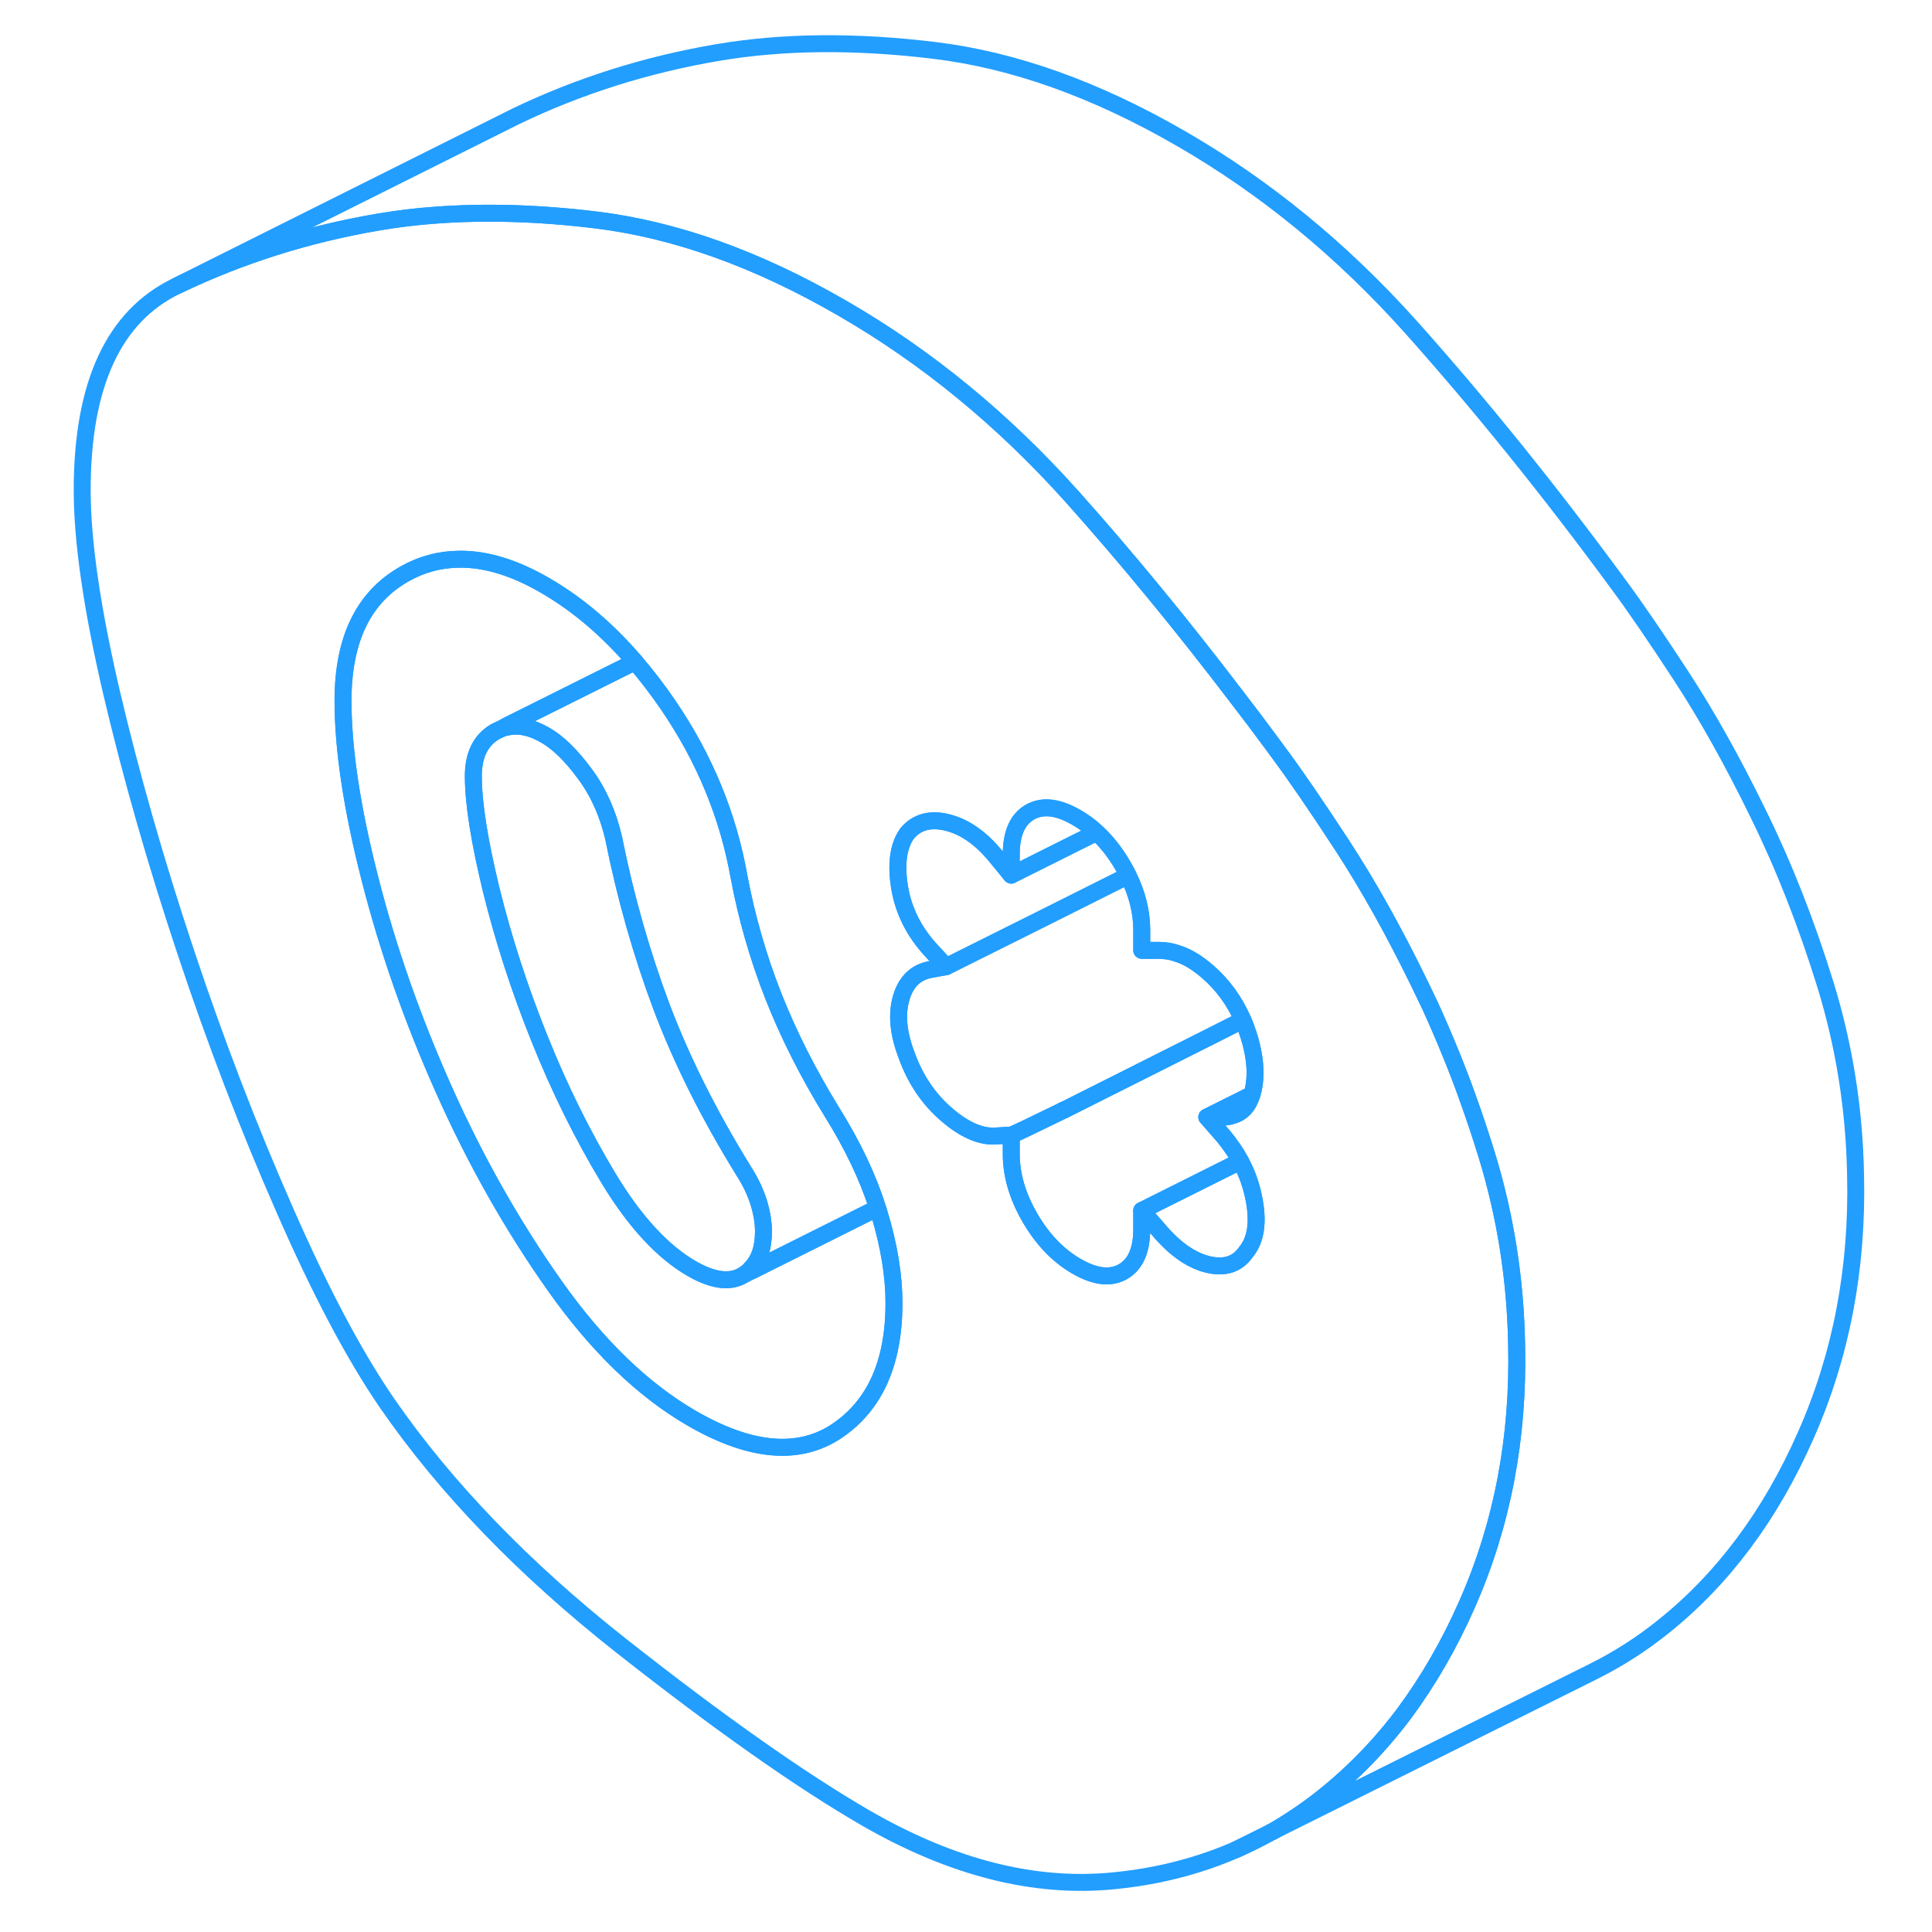 <svg width="48" height="48" viewBox="0 0 110 114" fill="none" xmlns="http://www.w3.org/2000/svg" stroke-width="1px" stroke-linecap="round" stroke-linejoin="round"><path d="M85.71 68.097C85.36 66.967 84.99 65.857 84.6 64.777C84.3 63.927 83.98 63.097 83.65 62.287C83.24 61.277 82.82 60.297 82.38 59.337C82.17 58.907 81.97 58.477 81.76 58.047C80.26 54.967 78.74 52.247 77.2 49.887C75.66 47.527 74.41 45.707 73.45 44.417C73.33 44.247 73.21 44.087 73.09 43.927C72.39 42.977 71.69 42.047 70.98 41.127C67.76 36.897 64.52 32.957 61.28 29.327C57.21 24.777 52.67 21.047 47.67 18.167C42.67 15.277 37.83 13.547 33.15 12.977C29.78 12.567 26.62 12.477 23.68 12.697C22.54 12.777 21.43 12.917 20.36 13.097C16.12 13.817 12.15 15.077 8.43 16.867C4.71 18.657 2.85 22.677 2.85 28.927C2.85 31.947 3.43 35.917 4.58 40.857C5.74 45.787 7.2 50.897 8.96 56.177C10.72 61.467 12.66 66.527 14.78 71.347C16.89 76.177 18.91 79.987 20.84 82.797C24.3 87.807 28.92 92.587 34.69 97.137C40.46 101.677 45.27 105.067 49.11 107.287C54.18 110.207 59.05 111.447 63.73 110.977C67.13 110.647 70.24 109.677 73.05 108.087H73.07C74.11 107.477 75.13 106.797 76.09 106.027C77.87 104.607 79.47 102.957 80.89 101.057C82.28 99.167 83.51 97.057 84.55 94.697C86.64 89.977 87.62 84.857 87.49 79.337C87.42 75.477 86.83 71.727 85.71 68.097ZM49.31 82.507C48.8 83.267 48.16 83.917 47.38 84.437C45.14 85.937 42.28 85.687 38.82 83.687C35.94 82.017 33.24 79.417 30.74 75.877C28.24 72.337 26.06 68.487 24.2 64.317C22.34 60.157 20.89 56.007 19.83 51.857C18.77 47.717 18.24 44.217 18.24 41.347C18.24 37.737 19.44 35.247 21.85 33.877C22.87 33.297 23.95 33.007 25.1 32.997C26.67 32.977 28.36 33.497 30.17 34.547C32.07 35.647 33.84 37.147 35.47 39.047C36.15 39.837 36.8 40.687 37.43 41.607C39.58 44.757 40.97 48.137 41.61 51.747C42.06 54.137 42.73 56.477 43.63 58.767C44.53 61.047 45.68 63.327 47.09 65.617C48.31 67.577 49.21 69.457 49.78 71.277C49.82 71.377 49.85 71.487 49.88 71.587C50.46 73.497 50.75 75.267 50.75 76.887C50.75 79.197 50.27 81.067 49.31 82.507ZM71.52 73.877C71.01 74.607 70.26 74.847 69.26 74.607C68.82 74.497 68.39 74.307 67.95 74.017C67.41 73.667 66.87 73.167 66.33 72.527L65.37 71.427V72.527C65.37 73.777 65 74.607 64.26 75.037C63.52 75.457 62.61 75.347 61.52 74.717C60.43 74.087 59.52 73.137 58.78 71.867C58.04 70.597 57.67 69.337 57.67 68.087V66.977L56.81 67.027C55.91 67.107 54.93 66.687 53.87 65.777C52.82 64.877 52.03 63.727 51.52 62.327C51 60.997 50.89 59.847 51.18 58.877C51.43 58.027 51.91 57.497 52.62 57.277C52.73 57.237 52.84 57.217 52.96 57.197L53.83 57.037L52.96 56.097C51.93 54.987 51.31 53.737 51.08 52.357C50.86 50.977 51 49.927 51.52 49.187C52.09 48.497 52.9 48.277 53.92 48.537C54.95 48.797 55.91 49.477 56.81 50.587L57.67 51.637V50.427C57.67 49.177 58.04 48.337 58.78 47.917C59.52 47.497 60.43 47.607 61.52 48.237C61.94 48.477 62.34 48.767 62.71 49.117C63.29 49.647 63.81 50.307 64.26 51.087C64.37 51.277 64.48 51.467 64.57 51.667C65.1 52.737 65.37 53.807 65.37 54.867V56.077H66.33C66.71 56.077 67.09 56.127 67.48 56.267C68.07 56.447 68.66 56.817 69.26 57.337C70.15 58.107 70.84 59.057 71.34 60.187C71.4 60.327 71.46 60.477 71.52 60.627C72.03 62.027 72.18 63.257 71.95 64.297C71.93 64.397 71.9 64.497 71.87 64.587C71.67 65.257 71.28 65.677 70.71 65.827C70.55 65.887 70.37 65.907 70.18 65.917H69.21L70.18 67.027C70.38 67.267 70.56 67.507 70.73 67.757C70.91 68.007 71.06 68.257 71.2 68.517C71.59 69.237 71.85 69.987 72 70.787C72.26 72.147 72.1 73.177 71.52 73.877Z" stroke="#229EFF" stroke-linejoin="round"/><path d="M64.57 51.666L59.22 54.346L53.83 57.036L52.96 56.096C51.93 54.986 51.31 53.736 51.08 52.356C50.86 50.977 51 49.926 51.52 49.187C52.09 48.496 52.9 48.276 53.92 48.536C54.95 48.797 55.91 49.477 56.81 50.587L57.67 51.636L57.89 51.526L62.71 49.117C63.29 49.647 63.81 50.306 64.26 51.087C64.37 51.276 64.48 51.467 64.57 51.666Z" stroke="#229EFF" stroke-linejoin="round"/><path d="M62.709 49.116L57.889 51.526L57.669 51.636V50.426C57.669 49.176 58.039 48.336 58.779 47.916C59.52 47.496 60.429 47.606 61.52 48.236C61.94 48.476 62.34 48.766 62.709 49.116Z" stroke="#229EFF" stroke-linejoin="round"/><path d="M49.78 71.277L42.42 74.957C42.42 74.957 42.35 74.877 42.32 74.837C42.81 74.337 43.05 73.607 43.05 72.667C43.05 72.147 42.96 71.577 42.77 70.957C42.57 70.327 42.28 69.717 41.9 69.127C39.85 65.807 38.23 62.577 37.04 59.427C35.86 56.277 34.91 52.957 34.21 49.457C33.88 48.027 33.32 46.757 32.52 45.677C31.72 44.587 30.94 43.817 30.17 43.377C29.35 42.907 28.6 42.747 27.91 42.907C27.89 42.887 27.89 42.857 27.88 42.837L35.47 39.047C36.15 39.837 36.8 40.687 37.43 41.607C39.58 44.757 40.97 48.137 41.61 51.747C42.06 54.137 42.73 56.477 43.63 58.767C44.53 61.047 45.68 63.327 47.09 65.617C48.31 67.577 49.21 69.457 49.78 71.277Z" stroke="#229EFF" stroke-linejoin="round"/><path d="M43.05 72.667C43.05 73.607 42.81 74.337 42.32 74.837C42.2 74.977 42.06 75.097 41.9 75.197C41.83 75.247 41.76 75.287 41.69 75.327C40.94 75.687 39.99 75.527 38.82 74.857C37.09 73.857 35.46 72.087 33.92 69.547C32.38 66.997 31.02 64.247 29.83 61.277C28.64 58.317 27.7 55.397 26.99 52.527C26.29 49.647 25.93 47.407 25.93 45.787C25.93 44.537 26.37 43.667 27.23 43.167L27.52 43.027C27.65 42.977 27.78 42.937 27.91 42.907C28.6 42.747 29.35 42.907 30.17 43.377C30.94 43.817 31.72 44.587 32.52 45.677C33.32 46.757 33.88 48.027 34.21 49.457C34.91 52.957 35.86 56.277 37.04 59.427C38.23 62.577 39.85 65.807 41.9 69.127C42.28 69.717 42.57 70.327 42.77 70.957C42.96 71.577 43.05 72.147 43.05 72.667Z" stroke="#229EFF" stroke-linejoin="round"/><path d="M50.75 76.887C50.75 79.197 50.27 81.067 49.31 82.507C48.8 83.267 48.16 83.917 47.38 84.437C45.14 85.937 42.28 85.687 38.82 83.687C35.94 82.017 33.24 79.417 30.74 75.877C28.24 72.337 26.06 68.487 24.2 64.317C22.34 60.157 20.89 56.007 19.83 51.857C18.77 47.717 18.24 44.217 18.24 41.347C18.24 37.737 19.44 35.247 21.85 33.877C22.87 33.297 23.95 33.007 25.1 32.997C26.67 32.977 28.36 33.497 30.17 34.547C32.07 35.647 33.84 37.147 35.47 39.047L27.88 42.837L27.52 43.027L27.23 43.167C26.37 43.667 25.93 44.537 25.93 45.787C25.93 47.407 26.29 49.647 26.99 52.527C27.7 55.397 28.64 58.317 29.83 61.277C31.02 64.247 32.38 66.997 33.92 69.547C35.46 72.087 37.09 73.857 38.82 74.857C39.99 75.527 40.94 75.687 41.69 75.327L42.42 74.957L49.78 71.277C49.82 71.377 49.85 71.487 49.88 71.587C50.46 73.497 50.75 75.267 50.75 76.887Z" stroke="#229EFF" stroke-linejoin="round"/><path d="M71.95 64.297C71.93 64.397 71.9 64.496 71.87 64.587L70.65 65.197L69.21 65.917L70.18 67.027C70.38 67.267 70.56 67.507 70.73 67.757C70.91 68.007 71.06 68.257 71.2 68.516L70.62 68.797L65.37 71.427V72.527C65.37 73.777 65 74.607 64.26 75.037C63.52 75.457 62.61 75.347 61.52 74.717C60.43 74.087 59.52 73.137 58.78 71.867C58.04 70.597 57.67 69.337 57.67 68.087V66.977C57.84 66.927 59.02 66.356 60.74 65.516H60.75C61.28 65.246 61.86 64.957 62.48 64.647C64.64 63.566 67.25 62.246 69.7 61.017C70.25 60.736 70.8 60.456 71.34 60.187C71.4 60.327 71.46 60.477 71.52 60.627C72.03 62.026 72.18 63.257 71.95 64.297Z" stroke="#229EFF" stroke-linejoin="round"/><path d="M71.87 64.587C71.67 65.257 71.28 65.677 70.71 65.827C70.55 65.887 70.37 65.907 70.18 65.917H69.21L70.65 65.197L71.87 64.587Z" stroke="#229EFF" stroke-linejoin="round"/><path d="M71.34 60.187C70.8 60.457 70.25 60.737 69.7 61.017C67.25 62.247 64.64 63.567 62.48 64.647C61.86 64.957 61.28 65.247 60.75 65.517H60.74C59.02 66.357 57.84 66.927 57.67 66.977L56.81 67.027C55.91 67.107 54.93 66.687 53.87 65.777C52.82 64.877 52.03 63.727 51.52 62.327C51 60.997 50.89 59.847 51.18 58.877C51.43 58.027 51.91 57.497 52.62 57.277C52.73 57.237 52.84 57.217 52.96 57.197L53.83 57.037L59.22 54.347L64.57 51.667C65.1 52.737 65.37 53.807 65.37 54.867V56.077H66.33C66.71 56.077 67.09 56.127 67.48 56.267C68.07 56.447 68.66 56.817 69.26 57.337C70.15 58.107 70.84 59.057 71.34 60.187Z" stroke="#229EFF" stroke-linejoin="round"/><path d="M71.52 73.877C71.01 74.607 70.26 74.847 69.26 74.607C68.82 74.497 68.39 74.307 67.95 74.017C67.41 73.667 66.87 73.167 66.33 72.527L65.37 71.427L70.62 68.807L71.2 68.517C71.59 69.237 71.85 69.987 72 70.787C72.26 72.147 72.1 73.177 71.52 73.877Z" stroke="#229EFF" stroke-linejoin="round"/><path d="M107.49 69.337C107.62 74.857 106.64 79.977 104.55 84.697C102.47 89.417 99.65 93.197 96.09 96.027C94.84 97.027 93.51 97.877 92.12 98.577L91.54 98.867L73.07 108.077C74.11 107.477 75.13 106.797 76.09 106.027C77.87 104.607 79.47 102.957 80.89 101.057C82.28 99.167 83.51 97.057 84.55 94.697C86.64 89.977 87.62 84.857 87.49 79.337C87.42 75.477 86.83 71.727 85.71 68.097C85.36 66.967 84.99 65.857 84.6 64.777C84.3 63.927 83.98 63.097 83.65 62.287C83.24 61.277 82.82 60.297 82.38 59.337C82.17 58.907 81.97 58.477 81.76 58.047C80.26 54.967 78.74 52.247 77.2 49.887C75.66 47.527 74.41 45.707 73.45 44.417C73.33 44.247 73.21 44.087 73.09 43.927C72.39 42.977 71.69 42.047 70.98 41.127C67.76 36.897 64.52 32.957 61.28 29.327C57.21 24.777 52.67 21.047 47.67 18.167C42.67 15.277 37.83 13.547 33.15 12.977C29.78 12.567 26.62 12.477 23.68 12.697C22.54 12.777 21.43 12.917 20.36 13.097C16.12 13.817 12.15 15.077 8.43 16.867L28.43 6.867C32.15 5.077 36.12 3.817 40.36 3.097C44.2 2.447 48.47 2.407 53.15 2.977C57.83 3.547 62.67 5.277 67.67 8.167C72.67 11.047 77.21 14.777 81.28 19.327C85.35 23.887 89.41 28.917 93.45 34.417C94.41 35.707 95.66 37.527 97.2 39.887C98.74 42.247 100.26 44.967 101.76 48.047C103.27 51.117 104.59 54.477 105.71 58.097C106.83 61.727 107.42 65.477 107.49 69.337Z" stroke="#229EFF" stroke-linejoin="round"/><path d="M73.049 108.087L70.98 109.117" stroke="#229EFF" stroke-linejoin="round"/><path d="M60.74 65.517V65.507" stroke="#229EFF" stroke-linejoin="round"/></svg>